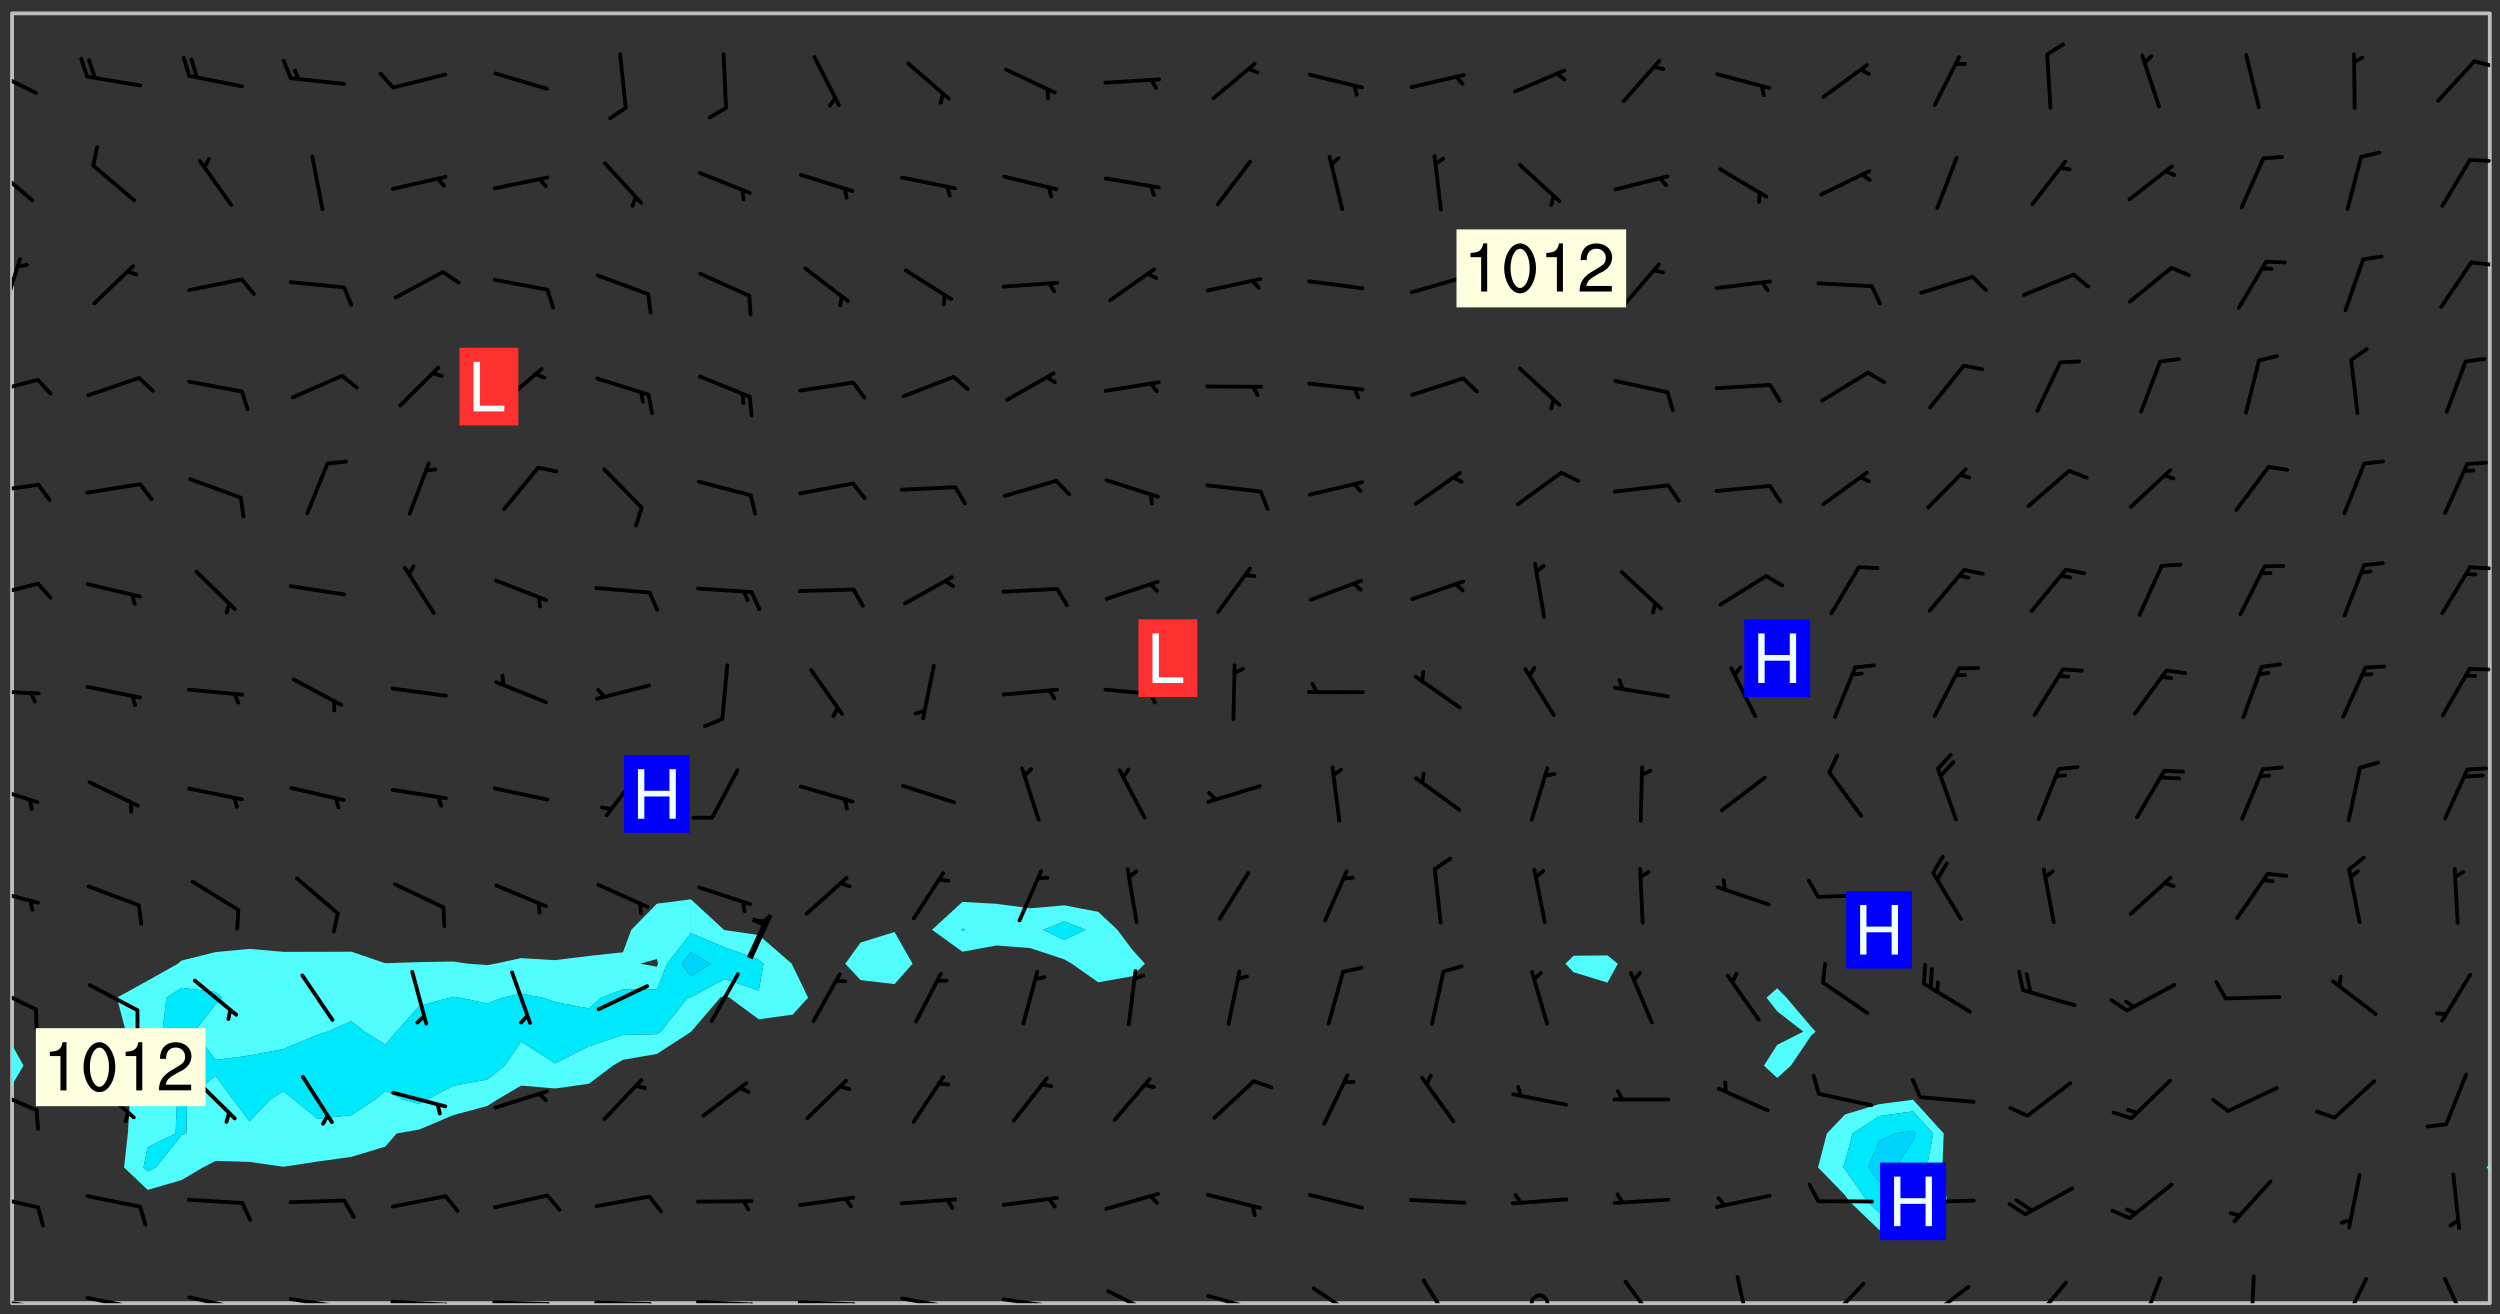 <svg xmlns="http://www.w3.org/2000/svg" role="img" xmlns:xlink="http://www.w3.org/1999/xlink" viewBox="142.45 309.95 326.84 171.84"><rect x="142.45" y="309.95" width="326.84" height="171.84" fill="#333333" stroke="none"/><defs><clipPath id="a"><path d="M144 451h1v29.328h-1zm0 0"/></clipPath><clipPath id="b"><path d="M144 311.672h1V447h-1zm0 0"/></clipPath><clipPath id="c"><path d="M144 311.672h324v168.656H144zm0 0"/></clipPath><clipPath id="d"><path d="M467 463h1v17.328h-1zm0 0"/></clipPath><clipPath id="e"><path d="M467 311.672h1V463h-1zm0 0"/></clipPath><clipPath id="f"><path d="M144 479h4v1.328h-4zm0 0"/></clipPath><clipPath id="g"><path d="M147 480h2v.328h-2zm0 0"/></clipPath><clipPath id="h"><path d="M153 479h9v1.328h-9zm0 0"/></clipPath><clipPath id="i"><path d="M160 480h2v.328h-2zm0 0"/></clipPath><clipPath id="j"><path d="M166 479h9v1.328h-9zm0 0"/></clipPath><clipPath id="k"><path d="M173 480h2v.328h-2zm0 0"/></clipPath><clipPath id="l"><path d="M180 479h8v1.328h-8zm0 0"/></clipPath><clipPath id="m"><path d="M187 480h2v.328h-2zm0 0"/></clipPath><clipPath id="n"><path d="M193 479h9v1.328h-9zm0 0"/></clipPath><clipPath id="o"><path d="M200 480h3v.328h-3zm0 0"/></clipPath><clipPath id="p"><path d="M206 479h9v1.328h-9zm0 0"/></clipPath><clipPath id="q"><path d="M213 480h3v.328h-3zm0 0"/></clipPath><clipPath id="r"><path d="M220 479h8v1.328h-8zm0 0"/></clipPath><clipPath id="s"><path d="M227 480h2v.328h-2zm0 0"/></clipPath><clipPath id="t"><path d="M233 479h8v1.328h-8zm0 0"/></clipPath><clipPath id="u"><path d="M240 480h3v.328h-3zm0 0"/></clipPath><clipPath id="v"><path d="M246 479h9v1.328h-9zm0 0"/></clipPath><clipPath id="w"><path d="M253 480h3v.328h-3zm0 0"/></clipPath><clipPath id="x"><path d="M260 479h8v1.328h-8zm0 0"/></clipPath><clipPath id="y"><path d="M266 480h1v.328h-1zm0 0"/></clipPath><clipPath id="z"><path d="M273 479h8v1.328h-8zm0 0"/></clipPath><clipPath id="A"><path d="M279 480h2v.328h-2zm0 0"/></clipPath><clipPath id="B"><path d="M287 478h7v2.328h-7zm0 0"/></clipPath><clipPath id="C"><path d="M300 479h8v1.328h-8zm0 0"/></clipPath><clipPath id="D"><path d="M305 480h2v.328h-2zm0 0"/></clipPath><clipPath id="E"><path d="M313 478h8v2.328h-8zm0 0"/></clipPath><clipPath id="F"><path d="M328 477h5v3.328h-5zm0 0"/></clipPath><clipPath id="G"><path d="M342 479h3v1.328h-3zm0 0"/></clipPath><clipPath id="H"><path d="M354 477h6v3.328h-6zm0 0"/></clipPath><clipPath id="I"><path d="M369 476h3v4.328h-3zm0 0"/></clipPath><clipPath id="J"><path d="M381 477h6v3.328h-6zm0 0"/></clipPath><clipPath id="K"><path d="M393 477h8v3.328h-8zm0 0"/></clipPath><clipPath id="L"><path d="M407 477h6v3.328h-6zm0 0"/></clipPath><clipPath id="M"><path d="M422 476h4v4.328h-4zm0 0"/></clipPath><clipPath id="N"><path d="M436 476h2v4.328h-2zm0 0"/></clipPath><clipPath id="O"><path d="M448 476h5v4.328h-5zm0 0"/></clipPath><clipPath id="P"><path d="M461 476h5v4.328h-5zm0 0"/></clipPath><clipPath id="Q"><path d="M144 465h4v4h-4zm0 0"/></clipPath><clipPath id="R"><path d="M144 452h4v4h-4zm0 0"/></clipPath><clipPath id="S"><path d="M144 438h4v5h-4zm0 0"/></clipPath><clipPath id="T"><path d="M144 425h4v4h-4zm0 0"/></clipPath><clipPath id="U"><path d="M144 412h4v4h-4zm0 0"/></clipPath><clipPath id="V"><path d="M144 400h4v1h-4zm0 0"/></clipPath><clipPath id="W"><path d="M465 397h3v1h-3zm0 0"/></clipPath><clipPath id="X"><path d="M144 386h4v3h-4zm0 0"/></clipPath><clipPath id="Y"><path d="M465 383h3v2h-3zm0 0"/></clipPath><clipPath id="Z"><path d="M144 373h4v2h-4zm0 0"/></clipPath><clipPath id="aa"><path d="M144 359h4v3h-4zm0 0"/></clipPath><clipPath id="ab"><path d="M144 343h2v8h-2zm0 0"/></clipPath><clipPath id="ac"><path d="M465 344h3v1h-3zm0 0"/></clipPath><clipPath id="ad"><path d="M144 331h3v6h-3zm0 0"/></clipPath><clipPath id="ae"><path d="M465 330h3v2h-3zm0 0"/></clipPath><clipPath id="af"><path d="M144 318h4v5h-4zm0 0"/></clipPath><clipPath id="ag"><path d="M465 317h3v2h-3zm0 0"/></clipPath><g id="ah" clip-path="url(#clip1)"><path fill="#fff" fill-opacity="0" fill-rule="evenodd" d="M0 0h1000v1000H0zm0 0"/><path fill="#d3d3d3" fill-opacity="0" fill-rule="evenodd" d="M162.152 355.867l-.234.293.059.234.117.172.176.234.293.348.113.059.117-.172.059-.234.176-.176.465-.176h.699l.234.293.289.816.059.176.176.23.352.234.699.699.172.176.234.348.234.41.289.582.41.465.23.234.234.176.117.23.176.293.172 1.164v.234l.059.289.059.117.117.117.348.41.117.172.176.176.176.234.117.172.172.352.059.234.234.406.234-.059-.176.176-.059.93h-.582l-.234-.113-.348.113-.117.117-.059.293-.059.176-.117.172-.465.293-.059.234-.059.113v.645l.059.172v.41l.059.059v.406l.059.406.117.176.059.059.23.641-.059.293v.699l-.059.582v.234l-.059.23-.055.352v1.922l.055.117h.426l-.367.117-.023.352.891 1.168 1.742.539 1.34.359v.539l.09.809.535.715 1.52.27.891-.086.09 1.164.535.18 1.16-.18 2.055-.984 1.16-.363 1.879-.176 1.695-.18-.18.719-1.516.086-1.25.09-.805.27-1.074.809.27.719.535.898-.18.625-.266.809.266 1.078.625.898.805.18 1.25-.18-.266.723.098.504.055.293v.172l.059.293v.406l.176.117.352.117h.406l.293-.176.113-.117.059-.117.117-.23.059-.176.352-.465.23-.176.176-.059.176.059.059.176.117.988.055.469.059.172.117.234.176.059.816.059h.289l.117.234.059.406.059.352v1.105l.117.293.117.348.289.699.176.352.582.754.352.176.172.059.469.234.641.465.348.234.293.176.293.055.23.062.816.348.293.176.113.172.352.352.117.176.523.641v.289l.059.352v.348l.059.352.059.289.117.059.172.059h.176l.582.234.176.117.176.289.176.234.113.234.293.23.117.117v.41l.059.055.289.234.234.117.059.117.117.172.059.117.23.234.059.176.234.059.117.059-.117.113-.059.117v.117l-.117.293-.117.289v.582l.176.117.117.059.059.117.117.117.113.059.176.348.059.352.059.406v.176l-.059.176-.117.699v.172l.117.176.293.293h.406l.176.117.117.172.117.293v.234h-.527l-.23-.234h-.234l-.176.059-.059.699.059.348.117.176.176.41.117.23.289.469.176.055h.523l.234.059.758.641.059.293v.234l.059.059.23.348v.352l-.117.172v.293l.293.289.293.176.172.059.293.176.293.117.582.406.289.234.293.176.219.16.016.012.23.176.641.523.176.234.117.176.176.176.113.172v.641l.117.176.469.117.582.117.234.059.23.113.293.117.113.059.586.352.289.172.176.062.176.055.176.059.699.352.289.176.234.055.289.176.234.117.641.406.293.117.172.059.234.059.41.059.23.059.234.117.059.172-.41.176.469.059.059.293.113.234.176.055.234.059.176.059.406.117.641.234.117.172.059.234v.176l-.059.117-.059.406.234.234.117.059.348.117.641.23.176.117.289.117.176.176.234.465.582 1.105.176.176.348.176.176.117.352.117 1.047.523.234.059.465.113.293.059.465.176.758.582.234.234.348.465.176.176.289.234.816.699.293.176.289.289.293.176.293.289.695.641.176.176.293.234.289.234.469.289.641.582.348.234.234.293.348.348.352.465.934.992.348.406.117.176.234.059.113.117.645.176.23.113.234.059.293.176.23.117.934.699.406.406.234.176.406.176.234.117.816.348.348.234.234.117.293.289.23.117.758.352.352.172.23.059.293.117.234.059.871.176h.816l.469.23.172.059.875.699.465.117.293.059.176.059.23.059.469.059.348.059.352.059.406.059h.293l.172.059v.23l.176.176h.293l.348.059.352.059.699.117h.641l.465-.234.293-.176.172-.117.41-.172.289-.176.934-.465.469-.293.523-.293.465-.172.465-.176 1.051-.465.289-.117.41-.117.289-.117.527-.176 1.516-.699.582-.348.289-.059.293-.059.348-.117.875-.23.352-.117h.113l.234-.059.875-.234.234-.059h.812l.352-.059.816-.117.172-.059.352-.055.293-.059.23-.059.816-.176.176-.059h.348l.234-.059.465-.117.758-.172.234-.059h.348l.41-.117.289-.059 1.285-.059h.289l.41-.059.23-.059h.176l.875-.117h.406l.41-.117h.348l.352-.113.871-.059h1.75l1.047.289.41.117.289.117.352.117.289.117 1.051.172.289.059h.293l.293.059.172.059.41.059.172.059.117.059h.117l.117.059.352.059h.113l.41.066 1.922.395 1.926.395 1.52.449 1.695.719 2.145.805 1.605-.719 1.43-.805 1.16-1.078 1.25-.449 3.035-.719 1.875-.359 2.145-1.348 2.234-1.254 2.5-1.258 1.695-.449 1.785-.18 1.16-.27.625.539 1.34-.27.715-.988.984-1.344.445-.18.805-.359 1.875-.539 1.785-.449 1.25-.27 1.16-.09 1.699-.09 1.961-.27 1.25-.09h.539l.625-.09h.891l2.145-.18 2.41-.18 2.59-.09 1.695.18 1.609.09 1.43.359 1.16.719 1.875.988 1.16 1.527.266.715.629.09.355.898.535.539.535 1.527 1.074.359h.535l-.805.535.09 1.707.715 2.695.891.805.895.988.715 1.258 1.785.539 1.52-.18.355 1.344 1.609-.805.98-.539.27.27.316-.215.219-.145.801.449.449-.359h.355l.535-.27.539-.719.535-.27.625-.988 1.16.449.84.371 1.395.617 1.695-.18h1.605l1.785.09.18-1.707.535-1.344.805.27.492.848.402.406-.09.539v.359l.715.449.711-.27h1.43l.359.988.445 1.258.715 1.344 1.25.629 1.695.629.715-.18.18-.539.98-.09.449.359.086 1.258-.266.629-.535.18v.539l.715.984.266.539.984.988.801 1.078-.266.359-.09.898-.625 2.332-.355 2.066-.09 1.793-.18.719-.09.539v1.438l-.98 1.883-.359 1.707-.535.898-.805 1.168-.266.539 2.055 1.254.086.359-.355.539-.09-.18v.809l.09 1.438-.445.715-1.074.094-.266.715.535.898.805.719 1.16.809 1.34.27.445.359-.355.449-1.789-.09-1.25-.449-.715-.719-.625-.09-.176 3.59-.188 1.309h89.359V311.703h-55.27v49.082l.762.125 3.289.543 2.023 2.836v2.754l2.352.332 2.348.332h4.051l-1.379 4.16-2.023.707-2.023.703-.543.344-2.594 1.617-.188.117-2.023-2.078-.73-2.742-2.672-2.078-1.375-3.5-.066-.082-1.957-2.672 2.75-1.418v-49.082H294.422v91.414l.117.031.133.012.074.074.105.047.09.059.086.059.09.059.297.297.059.09.031.117.027.117.016.137-.031.117-.059.09-.059.086-.043.105-.047.102-.027.121v.145l.176.27.148.148.074.086.074.074.043.105.062.09.059.086.043.105.059.09.047.102.043.105.059.086.117.18.074.074.062.086.059.09.043.105.059.09.059.086.062.09.059.09.043.102.117.18.074.074.059.086.074.074.09.059.105.047h.148l.133-.016.133.016.102-.047.074-.074.047-.102-.016-.133v-.148l-.047-.105-.027-.117-.047-.102-.027-.121-.043-.102-.062-.09-.043-.102-.043-.105-.031-.117-.016-.133-.012-.137.086-.059.059-.086.121-.031.043.105.016.133v.117l.059.102.059.09.09.059.148.148.059.09.043.105-.012.102.086.059.105.047.086.059.09.059.074.074-.117.027-.105.047-.086.059-.074.074-.059.09-.062.086-.027.121-.047.102-.043.105-.031.117-.012.133-.016.133v.148l.027.117.047.105.043.102.059.09.074.074.09.059.074.074.09.059.059.09.043.105.047.102.117.031.133.016h.148l.117-.031.105.043.043.105.047.102.027.121L299.5 410l.027.117.031.121.027.117.105.043.102.047.133-.016.148.148.062.086.074.074.07.074.09.062.105.043.102.043.117.031.137.016.117-.031.074-.074.027-.117-.012-.133-.031-.121-.027-.117.043-.105h.117l.09.062.117.027h.148l.133.016h.148l.133.016.133-.016h.148l.133-.016.133-.012.137.012.117-.027.133-.016.191-.059-.059.176-.016.133-.027.121-.016.133-.059.086-.133.016-.105.047-.105.043-.117.031-.117.027-.266.031h-.148l-.133.016-.074.074.059.086.148.148.117.18.074.07.09.062.09.059.086.059.09.059.102.043.105.062.105.043.086.059.105.047.102.043.18.117.059.09-.043.102-.047.105.016.133.223.223.059.09.043.102.031.121.043.102.016.133.031.117.012.137.031.117.148.148.102.043.105.043.117.031.133.016.137.016h.117l.117-.031.09-.059.043-.105.047-.102.043-.105.031-.117.012-.133v-.148l-.012-.133-.016-.133-.031-.117-.043-.105-.047-.105-.043-.102-.043-.105-.016-.133.016-.133.027-.117.031-.117.027-.121.047-.102.09-.059.086-.062.074-.074.09-.059.223-.223.059-.086.074-.074.117-.18.059-.086v-.148l-.074-.074-.102-.047-.105-.043-.102-.043-.059-.09-.047-.105-.027-.117.09-.059.117-.031.102-.043.18-.117.148-.148.012-.133-.012-.105-.09-.059-.133.016h-.148l-.133.016-.133-.016-.121-.031-.086-.059-.074-.074-.059-.09-.062-.086-.117-.18-.059-.086.031-.121.086-.059.121-.031.059-.086v-.121l-.031-.117-.059-.09-.059-.086-.047-.105-.027-.117-.016-.133.059-.09.074-.074.09-.059.117-.18.074-.074.059-.086.148-.148.121-.031.133-.016.133.016.074.074.043.105.016.133-.031.117-.117.031-.133.012-.148.148-.043.105-.047.102-.027.121-.031.117v.148l.031.117.043.105.059.09.074.07.074.074.117.031.121.027.117-.027.133-.016h.117l.09.059.074.074.047.105.059.086.102.047.133.016.105.043.086.059-.012.105-.074.074-.18.117-.059.09-.09.059-.07.074-.074.074-.062.09-.027.117-.016.133.016.133-.016.133v.148l.016.133.027.117.031.121.074.074.09.059.086.059.09.059.117.031v.086l-.102.047-.09.059-.266.031-.117.027h-.148l-.105.043-.102.047-.059.09-.062.234-.012.133-.031.121-.016.133v.293l-.012.133.012.137.016.133.133.016.133.012.121.031.086.059.074.074.047.105.043.102.016.133v.445l-.016.133v.445l.031.266.027.117.016.133.031.117.086.211.031.266v.148l-.031.117-.027.117-.031.121-.027.117-.031.117-.031.121-.012.133-.016.133.09.059.117-.031.102.016.047.105-.031.266v.441l-.043.105-.047.105-.043.102-.043.105-.059.086-.031.121-.043.117-.031.117-.016.133.016.133.059.09.105.047.086.059.059.086-.012.137-.031.117-.043.102v.445l-.016.133v.148l-.031.117-.043.105-.027.117-.047.105-.043.102-.031.121-.027.117-.031.133-.031.117-.027.117-.043.105-.031.117-.031.121-.012.133-.016.133v.297l.027.117v.148l.047.398.027.117.059.09.121.031h.148l.133-.016.059.09v.117l-.059.09-.09.059-.102.043-.105.047-.09.059-.086.059-.137.016-.117-.031-.133-.016-.102.047-.062.086-.012.137-.016.133-.031.117-.027.117-.016.133-.031.121v.297l.016.133.031.117v.148l.012.133v.148l-.027.117-.047.102-.027.121-.031.117-.059.09-.074.074-.102.043-.105.047-.117.027-.121.031-.102-.047.059-.086.105-.047.027-.117.031-.117.027-.121.031-.117v-.148l.016-.133-.031-.117-.043-.105-.105.016-.074.074-.102.043-.09.062-.074.074-.043.102-.016.133-.031.117L304.25 426l-.031.117-.027.117-.031.121-.027.117-.031.117-.043.105-.09.059h-.09l-.117-.031-.031-.086.016-.137-.031-.117v-.148l-.012-.133v-.148l-.062-.234-.027-.121-.043-.102-.047-.105-.059-.086-.059-.09-.043-.105-.062-.086-.148-.148-.07-.074-.105-.047-.105-.043-.102-.043-.297-.297-.09-.074-.086-.059-.105-.043-.09-.062-.086-.059-.105-.043-.09-.059-.086-.062-.074-.07-.105-.047-.086-.059-.105-.043-.09-.062-.102-.043-.105-.043-.086-.059-.105-.047-.105-.043-.102-.047-.09-.059-.102-.043-.105-.043-.09-.062-.117-.027-.133-.016-.133.016H299.75l-.133.016-.117-.031-.09-.059-.074-.074-.09-.059-.102-.047h-.148l-.121-.027-.102-.043-.074-.074-.117-.18-.09-.059-.102-.043-.09-.062-.105-.043-.09-.059-.086-.059-.105-.047-.059-.086-.059-.09-.043-.105-.047-.102-.074-.074-.086-.059-.074-.074-.09-.059-.223-.223-.043-.105-.031-.266.105-.043h.145l.105.043.074.074.09.059.086.059.105.047.09.059.148.148.07.074.148.148.062.086.074.074.086.059.074.074.09.062.09.059.086.059.27.176.102.047.105.043.102.043.047-.074.059-.086.074-.074.07-.074.105.043.074.074.059.09.043.102.047.105.043.105.121.027.117-.027.074-.09.043-.105.059-.09.074-.074.105-.043.117-.027.133.012.09.059.148.148.059.09.043.105.047.102.043.105.043.102.105.047.105.043.133.016.086-.059.059-.09.074-.074.105-.043.117.027.105.047.102.043.105.043.102.047.18.117v.117l-.016.133.016.133.016.137.059.086.102.047.121.027.117.031h.148l.117-.031.059-.09.18-.117.059-.09.074-.074.059-.086.117-.18.18-.117.117.031.09.059.043.074-.016.133v.117l.09.059h.148l.133-.016.133-.012.266-.031.105-.043.117-.031.121-.027.074-.074.07-.074.062-.09-.016-.105-.047-.102-.102-.043-.105-.016-.117.027-.266.031h-.148l-.074-.074-.09-.059-.117-.031-.117-.027-.133-.016h-.148l-.133.016h-.297l-.105-.047-.148-.148-.043-.102-.059-.09.223-.223.086-.059.105-.043.117-.031.133-.016.133.016.137.016.102.043.133-.012.09-.062.102-.043.062-.09-.047-.102-.09-.059-.117-.031-.102-.043-.059-.09-.062-.09v-.117l.016-.133.105-.047.074-.07v-.121l-.09-.059-.031-.117.09-.059.074-.074.043-.105.059-.09.047-.102.016-.133v-.148l-.047-.105-.043-.102-.09-.059-.133-.016-.102-.043-.137-.016-.117-.031h-.445l-.133-.016-.133-.012-.133-.016-.117-.031h-.148l-.133-.016-.133-.012-.266-.031-.121-.043-.086-.059-.074-.074v-.148l.012-.133.105-.047.102-.043.133-.016h.152l.133-.016h.293l.121.031.102.043.09.059.234.062.121-.047.09-.059.102-.043.133-.016.105.043.102.047.133.012.121-.027h.145l.121-.031.117-.027.105-.047.074-.074.086-.059.148-.148.059-.086.047-.105.027-.117.016-.105-.102-.043-.09-.059-.117-.031-.105-.043-.09-.062-.074-.086-.074-.074-.102-.043-.105-.047-.102-.043-.059-.09-.047-.102-.086-.211-.062-.086-.059-.09-.074-.074-.086-.059h-.27l-.117.031-.09.059-.102.043-.133.016-.105-.016-.027-.117-.062-.09-.117-.031-.102-.043-.148-.148-.031-.117-.016-.105.074-.074.18-.117.117-.027.117-.031.137.016.102.043.105.043.102.047.105.043.117.031.133.016.117.027.133.016.105-.016.09-.059-.074-.074-.105-.043-.074-.074-.074-.09-.148-.148-.086-.059-.09-.059-.074-.074-.09-.059-.102-.047-.121-.027-.102-.047-.105-.043-.117-.031-.102-.043-.121-.031h-.148l-.117.031-.105.043-.086.062-.18.117-.086.059-.09.059-.105.047-.086.059-.105.043-.102.043-.105.047-.074.074-.059.09-.059.086-.047.105-.059.086-.074.074-.133-.012-.117-.031h-.117l-.074.074-.09.059-.074.074-.09.059-.086.059-.105.047-.102.043-.137.016-.102-.043-.148-.148-.105-.047h-.086l-.105.047-.102.043-.121.031-.117-.031-.074-.074v-.117l.031-.121.074-.07.059-.09.074-.074.117-.031.105-.043h.293l.133-.016.137-.016.102-.043.09-.059.102-.047.09-.059.133-.012.09.059.133.012.09-.059.086-.059.105-.043.09-.059.086-.062.09-.059.148-.148.059-.086.059-.09.105-.043.133-.016.117.027.121.031.059-.059.059-.09.031-.266.027-.117.105.012.133.016.102-.043.09-.059.059-.09.074-.074.059-.09.047-.102.012-.133-.012-.133-.047-.105-.148-.148-.059-.09-.059-.086-.043-.105v-.445l.016-.133v-.148l.012-.133-.059-.059-.09.059-.102-.043-.18-.117-.086-.059-.062-.09-.059-.09-.074-.074-.086-.059-.121.031-.102.012-.105.047-.086.059-.105.043-.148.148-.09.059-.086.059-.09.062-.105.043-.133.016v-.121l.105-.043.117-.031.074-.07.043-.105v-.148l-.027-.117-.148-.148-.133-.016h-.148l-.117.031-.105.043-.102.043-.09.062-.117.027-.074-.074.012-.133-.043-.102-.043-.105-.09-.059-.117.027-.121.031-.117.031-.102.043-.121.031-.102.043-.105.043-.09.059-.102.016v-.117l.016-.133-.059-.09-.074.043-.148.148-.059.09-.074.074-.047.105-.043.102-.074.074-.059.09-.074.074-.059.086-.074.074-.09.062-.074.07-.074.074-.102.016-.133.016-.105-.043v-.121l.148-.148.043-.102.059-.09.047-.102.043-.105.059-.09.031-.117.043-.102.031-.121.027-.117.047-.105.043-.102.043-.105.074-.07.09-.062.09-.059.102-.043h.297l.266-.031.105-.043-.074-.074-.117-.031-.105-.043-.09-.059-.102-.047-.09-.059-.102-.043-.105-.043-.09-.062-.086-.059-.105-.043-.102-.043-.121-.031-.117-.031-.102-.043L297.5 410.25l-.102-.043-.09-.059-.043-.105-.016-.133.102-.043.133-.016.137.016.133-.016.102-.043.059-.09.016-.105-.09-.059-.074-.074-.102-.043-.09-.059-.148-.148-.043-.105-.016-.133v-.293l-.059-.09-.09-.059-.074-.074-.043-.105-.031-.117-.059-.09-.074-.074-.117-.027-.074-.074-.09-.059-.09-.062-.086-.059-.074-.074-.059-.086-.047-.105-.086-.059-.148-.148-.195-.059-.133.016-.102.043-.074.074-.047.102-.043.105-.059.09-.059.086-.297.297-.09.059h-.086l-.062-.086-.043-.105.031-.117.059-.09.027-.117-.012-.133-.09-.062-.105.047-.117.027-.117.031-.27.176-.102.047-.117.027-.105.047-.09.059-.102.043-.059-.086-.047-.105.016-.133.047-.105.07-.074.074-.07.059-.09v-.148l-.043-.105h-.238l-.102.047-.031.117-.027.117-.031.121-.074.043-.133.016-.074-.047-.043-.102-.043-.105-.047-.102-.043-.105-.121.031-.102.043-.133.016-.117.031-.105.043-.09.059-.102.047-.121.027-.133.016-.102-.043-.059-.09-.047-.105-.043-.102-.043-.105v-.117l.059-.09.086-.059.18-.117.102-.047.105-.043.105-.059.102-.043.09-.062.102-.043.105-.059.102-.047.09-.059.105-.043.102-.043.09-.062.102-.043.137-.016.117.031.102.043.121.031.102.043.105.047.102.043.105.043.102.047.105.043.102.043.105.047.086.059.105.043.117.031.105.043.102.047.09.059.105.043.102.043.105.047.117.027.102.047.121.027h.148l.086-.059.016-.102.059-.09-.027-.117-.074-.074-.117-.18-.074-.074-.09-.074-.18-.117-.086-.059-.105-.043-.102-.047-.27-.176-.059-.09-.074-.074-.059-.09-.043-.102-.031-.117-.016-.137v-.562l-.012-.133-.016-.133-.031-.117-.016-.133-.012-.133-.031-.121-.223-.223-.059-.086-.016-.105.031-.117.133-.016v-91.414H172.992v1.453l-.059.234-.352 1.051-.172.523-.117.348-.176.41-.117.172-.234.293-.23.059h-.352l-.117.059-.23.406v.293l.117.176.23.23.117.234.641.758.293.465.176.234.23.352.234.348.641.816.176.465.172.41.117.695.176.469.117 1.398.059.465v.875l.117 1.047v4.781l-.059.465-.352 1.281-.176.523-.113.41-.352.93L172.934 336l-.234.582-.117.176-.172.348-.176.406-.352.816-.059.293-.113.293-.117.289-.059.176-.117.875-.059.406-.059.117-.059.176-.059.172-.23.527-.117.172v.234l-.117.234-.059.172-.176.586v.289l-.059.176v.293l-.059.113-.059.527v.172l-.055.234v2.621l-.176.816-.117.176-.176.234-.117.172-.113.234-.586.934-.23.289-.293.465-.176.234-.289.352-.352.699-.113.23-.176.41-.176.23-.406.527-.816.699-.293.172-.289.234-.176.117-.176.176-.523.406-.527.176-.172.176-.234.055-.641.176h-.758m12.211 31.023l-1.074.449.359.895 1.25-.715.445-.539-.98-.09"/><path fill="#d3d3d3" fill-opacity="0" fill-rule="evenodd" d="M201.508 416.598h-.895l.449.629.98.359.805-.09.445-.988-.176.09-.715-.355-.895.355m154.621 59.07l-.059-.523v-.293l.113-.293.059-.23.469-.469h.113l.117-.113.117-.059h.176l.234-.059h.348l.234.059.117.059.23.172.059.176.117.582v.293l-.117.176-.172.289-.176.176-.527.523-.23.234-.117.059h-.176l-.117-.059-.406-.293-.176-.117-.117-.059-.059-.113-.055-.117m6.641-10.957l-.059-.172v-1.109l.059-.172.176-.059.172-.059h.176l.234-.059.117.059.059.699-.059.172-.117.176-.117.059-.234.523-.113.059h-.234l-.059-.117m9.613-14.391l-.117-.176v-.699l.293-.875.117-.172.176-.352.113-.23.117-.293.352-.758.117-.23.172-.234h.176l.117-.059h.641l.117.059.234.234.172.113.352.293.117.117.113.176v.113l.117.059.117.117v.699l-.059.176v.23l-.059.176-.348 1.051-.117.23-.117.234-.117.059-.23.234-.641.289h-.875l-.41-.117-.641-.465"/><path fill="none" stroke="#bebebe" stroke-linecap="round" stroke-linejoin="round" stroke-miterlimit="10" stroke-width=".5" d="M467.957 311.695H144.027v168.625h323.93v-168.625"/><g clip-path="url(#a)"><path fill="#fff" fill-opacity="0" fill-rule="evenodd" d="M144 475.891v4.438h.004H144v-28.504 24.066"/></g><g clip-path="url(#b)"><path fill="#fff" fill-opacity="0" fill-rule="evenodd" d="M144 444.82v1.703-134.852h.004H144V444.82"/></g><path fill="#50fcfc" fill-rule="evenodd" d="M144 446.523v5.301l.004-.004v-5.293l-.004-.004"/><g clip-path="url(#c)"><path fill="#fff" fill-opacity="0" fill-rule="evenodd" d="M144.004 480.328V451.82l1.523-2.559-1.523-2.734V311.672h88.762v115.852l-4.438.57-3.344 3.414-1.094 2.941-4.438.473-4.438.555-4.441-.266-3.398.734-1.039.176-2.453-.176-1.984-.289-4.438.078-4.441.141-4.438-1.508-4.438.02-4.438.004L175.066 434l-4.438.422-4.438 1.109-.496.414-3.941 2.215-4.016 2.223 1.156 4.438.289 4.441.254 4.438-.273 4.438-.496 4.438 3.086 2.941 4.438-1.289 2.797-1.652 1.641-.848 4.438.125 4.441.637 4.438-.68 4.438-.613 4.438-1.34 1.484-1.719 2.957-.516 4.438-1.879 4.438-1.195 1.34-.848 3.098-1.824 4.441.379 4.438-.621 3.137-2.371 1.301-.75 4.438-.773 4.438-2.879.043-.039 3.797-4.438.602-.316.602.316 3.836 2.828 4.438-.617 2.012-2.211-2.012-4.168-.125-.27-4.312-3.75-4.438-.645-.121-.043-4.32-3.984V311.672h26.633v120.117l-4.441 1.391-2.004 2.766 2.004 2.133 4.441.535 2.355-2.668-2.355-4.156V311.672h8.875v116.188l-3.977 3.648 3.977 2.863 4.438-.812 4.441.344 4.438 1.473.988.57 3.449 2.426 4.438-.789 1.668-1.637-1.668-1.852-1.934-2.586-2.504-2.348-4.438-.848-4.438.383-4.441-.586-4.438-.25v-116.188h84.328v123.184l-4.438.047-1.062 1.043 1.062 1.105 4.438 1.367 1.359-2.473-1.359-1.09v-123.184h22.191v127.469l-1.398 1.242 1.398 1.781 3.418 2.656-3.418 1.73-1.734 2.711 1.734 1.613 1.793-1.613 2.648-3.93.574-.512-.574-.637-3.227-3.801-1.215-1.242V311.672h17.754v142.047l-4.438.582-4.438 1.34-2.391 2.496-1.145 4.438 3.535 3.641.555.801 3.883 3.715 4.438-.824 4.438-2.891-.594-4.441.172-4.438-4.016-4.418V311.672h75.449v150.434l-.465.469.465.461v17.293H144.004"/></g><path fill="#50fcfc" fill-rule="evenodd" d="M145.527 449.262l-1.523 2.559v-5.293l1.523 2.734m13.367-4.441l-1.156-4.438 4.016-2.223 3.941-2.215.496-.414 4.438-1.109L175.066 434l4.441.391 4.438-.004 4.438-.02 4.438 1.508 4.441-.141 4.438-.078 1.984.289 2.453.176 1.039-.176 3.398-.734 4.441.266 4.438-.555 4.438-.473 1.094-2.941 3.344-3.414v7.238l-2.176.613 2.176.387.152-.387-.152-.613v-7.238l4.438-.57v4.43l-3.121 3.992-1.316 3.367-4.438-.023-2.875 1.094-1.562 1.402-4.438-.836-1.582-.566-2.859-.527-2.496.527-1.941.77-3.48-.77-.957-.113-.449.113-3.988 1.078-3 3.359-1.441 1.676-2.719-1.676-1.719-1.383-3.109 1.383-1.328.422-4.438 1.84-4.441.863-4.438.566-2.777-3.691 2.777-3.578.883-.859-.883-.738-4.438-.555-1.992 1.293-.516 4.438 2.508 2.785 2.824 1.656-2.824 3.535-.605.902-.184 4.438-3.648 1.785-.547 2.652.547.52 1.07-.52 3.367-4.242.621-.195.094-4.438 3.723-3.102 2.281 3.102 2.156 2.863 2.715-2.863 1.727-1.078 1.352 1.078 3.086 2.527 4.438-.488 3.105-2.039 1.332-1.121 2.324 1.121 2.117.578 1.02-.578 3.418-1.793 4.438-.828 2.32-1.816 2.117-3.133 4.441 2.848 4.438-2.254 4.438-1.465 4.438-.102.512-.336 3.52-4.438.406-.059 4.441-2.379 4.438 1.52.625-3.52-.625-.543-4.438-1.59-4.441-1.859v-4.43l4.32 3.984.121.043 4.438.645 4.312 3.75.125.27 2.012 4.168-2.012 2.211-4.438.617-3.836-2.828-.602-.316-.602.316-3.797 4.438-.043.039-4.438 2.879-4.438.773-1.301.75-3.137 2.371-4.438.621-4.441-.379-3.098 1.824-1.34.848-4.438 1.195-4.438 1.879-2.957.516-1.484 1.719-4.438 1.34-4.438.613-4.438.68-4.441-.637-4.438-.125-1.641.848-2.797 1.652-4.438 1.289-3.086-2.941.496-4.438.273-4.438-.254-4.438-.289-4.441"/><path fill="#00e8fc" fill-rule="evenodd" d="M161.754 463.094l-.547-.52.547-2.652 3.648-1.785.184-4.438.605-.902 2.824-3.535-2.824-1.656-2.508-2.785.516-4.438 1.992-1.293 4.438.555.883.738-.883.859-2.777 3.578 2.777 3.691 4.438-.566 4.441-.863 4.438-1.84 1.328-.422 3.109-1.383 1.719 1.383 2.719 1.676 1.441-1.676 3-3.359 3.988-1.078.449-.113.957.113 3.48.77 1.941-.77 2.496-.527 2.859.527 1.582.566 4.438.836 1.562-1.402 2.875-1.094 4.438.023 1.316-3.367 3.121-3.992v2.48l-1.18 1.512 1.18 1.656 2.59-1.656-2.59-1.512v-2.48l4.441 1.859 4.438 1.59.625.543-.625 3.52-4.438-1.52-4.441 2.379-.406.059-3.52 4.438-.512.336-4.438.102-4.438 1.465-4.438 2.254-4.441-2.848-2.117 3.133-2.32 1.816-4.438.828-3.418 1.793-1.02.578-2.117-.578-2.324-1.121-1.332 1.121-3.105 2.039-4.438.488-3.086-2.527-1.352-1.078-1.727 1.078-2.715 2.863-2.156-2.863-2.281-3.102-3.723 3.102-.094 4.438-.621.195-3.367 4.242-1.07.52"/><path fill="#fff" fill-opacity="0" fill-rule="evenodd" d="M228.328 435.332l-2.176.613 2.176.387.152-.387-.152-.613"/><path fill="#00d4fc" fill-rule="evenodd" d="M232.766 437.602l-1.18-1.656 1.18-1.512 2.59 1.512-2.59 1.656"/><path fill="#50fcfc" fill-rule="evenodd" d="M254.957 438.078l-2.004-2.133 2.004-2.766 4.441-1.391 2.355 4.156-2.355 2.668-4.441-.535m13.316-3.707l-3.977-2.863 3.977-3.648v3.484l-.18.164.18.129.422-.129-.422-.164v-3.484l4.438.25 4.441.586 4.438-.383v2.102l-2.762 1.094 2.762 1.32 2.812-1.32-2.812-1.094v-2.102l4.438.848 2.504 2.348 1.934 2.586 1.668 1.852-1.668 1.637-4.438.789-3.449-2.426-.988-.57-4.438-1.473-4.441-.344-4.438.812"/><path fill="#00e8fc" fill-rule="evenodd" d="M268.273 431.637l-.18-.129.18-.164.422.164-.422.129m13.316 1.191l-2.762-1.32 2.762-1.094 2.812 1.094-2.812 1.32"/><path fill="#50fcfc" fill-rule="evenodd" d="M348.164 437.051l-1.062-1.105 1.062-1.043 4.438-.047 1.359 1.09-1.359 2.473-4.438-1.367m26.629 13.824l-1.734-1.613 1.734-2.711 3.418-1.73-3.418-2.656-1.398-1.781 1.398-1.242 1.215 1.242 3.227 3.801.574.637-.574.512-2.648 3.93-1.793 1.613m8.879 15.34l-3.535-3.641 1.145-4.438 2.391-2.496 4.438-1.34 4.438-.582v1.523l-4.438.617-3.477 2.277-.961 3.695-.266.742.266.273 2.906 4.168 1.531 1.461 4.438-1.27.297-.191 1.5-4.441.836-4.438-2.633-2.895v-1.523l4.016 4.418-.172 4.438.594 4.441-4.438 2.891-4.438.824-3.883-3.715-.555-.801"/><path fill="#00e8fc" fill-rule="evenodd" d="M383.672 462.848l-.266-.273.266-.742.961-3.695 3.477-2.277 4.438-.617v2.539l-2.363.355-2.074.969-1.406 3.469 1.406 1.863 2.141-1.863 2.297-3.426.324-1.012-.324-.355v-2.539l2.633 2.895-.836 4.438-1.5 4.441-.297.191-4.438 1.27-1.531-1.461-2.906-4.168"/><path fill="#00d4fc" fill-rule="evenodd" d="M388.109 464.438l-1.406-1.863 1.406-3.469 2.074-.969 2.363-.355.324.355-.324 1.012-2.297 3.426-2.141 1.863"/><path fill="#50fcfc" fill-rule="evenodd" d="M467.996 463.035l-.465-.461.465-.469v.93"/><g clip-path="url(#d)"><path fill="#fff" fill-opacity="0" fill-rule="evenodd" d="M467.996 480.328H468v-17.293 17.293h-.004"/></g><path fill="#50fcfc" fill-rule="evenodd" d="M467.996 462.105v.93H468v-.93h-.004"/><g clip-path="url(#e)"><path fill="#fff" fill-opacity="0" fill-rule="evenodd" d="M467.996 311.672H468v150.434-150.434h-.004"/></g><path fill="#fff" fill-opacity="0" fill-rule="evenodd" d="M236.41 435.375l5.312 2.438 4.148-9.055-5.309-2.438-4.152 9.055"/><path fill-rule="evenodd" d="M242.98 429.445l.461.215-2.621 5.719-.715-.328 1.871-4.078-1.262-.578.23-.508.535.176.25.055.246.016.246-.043.246-.121.25-.207.262-.316"/><g clip-path="url(#f)"><path fill="none" stroke="#000" stroke-linecap="round" stroke-linejoin="round" stroke-miterlimit="10" stroke-width=".5" d="M147.473 480.863l-6.945-1.07"/></g><g clip-path="url(#g)"><path fill="none" stroke="#000" stroke-linecap="round" stroke-linejoin="round" stroke-miterlimit="10" stroke-width=".5" d="M147.473 480.863l.809 2.316"/></g><g clip-path="url(#h)"><path fill="none" stroke="#000" stroke-linecap="round" stroke-linejoin="round" stroke-miterlimit="10" stroke-width=".5" d="M160.758 481.023l-6.887-1.391"/></g><g clip-path="url(#i)"><path fill="none" stroke="#000" stroke-linecap="round" stroke-linejoin="round" stroke-miterlimit="10" stroke-width=".5" d="M160.758 481.023l.703 2.352"/></g><g clip-path="url(#j)"><path fill="none" stroke="#000" stroke-linecap="round" stroke-linejoin="round" stroke-miterlimit="10" stroke-width=".5" d="M174.059 481.094l-6.855-1.531"/></g><g clip-path="url(#k)"><path fill="none" stroke="#000" stroke-linecap="round" stroke-linejoin="round" stroke-miterlimit="10" stroke-width=".5" d="M174.059 481.094l.652 2.367"/></g><g clip-path="url(#l)"><path fill="none" stroke="#000" stroke-linecap="round" stroke-linejoin="round" stroke-miterlimit="10" stroke-width=".5" d="M187.414 480.875l-6.941-1.094"/></g><g clip-path="url(#m)"><path fill="none" stroke="#000" stroke-linecap="round" stroke-linejoin="round" stroke-miterlimit="10" stroke-width=".5" d="M187.414 480.875l.801 2.32"/></g><g clip-path="url(#n)"><path fill="none" stroke="#000" stroke-linecap="round" stroke-linejoin="round" stroke-miterlimit="10" stroke-width=".5" d="M200.77 480.508l-7.02-.359"/></g><g clip-path="url(#o)"><path fill="none" stroke="#000" stroke-linecap="round" stroke-linejoin="round" stroke-miterlimit="10" stroke-width=".5" d="M200.77 480.508l1.039 2.223"/></g><g clip-path="url(#p)"><path fill="none" stroke="#000" stroke-linecap="round" stroke-linejoin="round" stroke-miterlimit="10" stroke-width=".5" d="M214.086 480.441l-7.023-.227"/></g><g clip-path="url(#q)"><path fill="none" stroke="#000" stroke-linecap="round" stroke-linejoin="round" stroke-miterlimit="10" stroke-width=".5" d="M214.086 480.441l1.082 2.203"/></g><g clip-path="url(#r)"><path fill="none" stroke="#000" stroke-linecap="round" stroke-linejoin="round" stroke-miterlimit="10" stroke-width=".5" d="M227.402 480.426l-7.023-.191"/></g><g clip-path="url(#s)"><path fill="none" stroke="#000" stroke-linecap="round" stroke-linejoin="round" stroke-miterlimit="10" stroke-width=".5" d="M227.402 480.426l1.094 2.195"/></g><g clip-path="url(#t)"><path fill="none" stroke="#000" stroke-linecap="round" stroke-linejoin="round" stroke-miterlimit="10" stroke-width=".5" d="M240.715 480.492l-7.02-.328"/></g><g clip-path="url(#u)"><path fill="none" stroke="#000" stroke-linecap="round" stroke-linejoin="round" stroke-miterlimit="10" stroke-width=".5" d="M240.715 480.492l1.051 2.219"/></g><g clip-path="url(#v)"><path fill="none" stroke="#000" stroke-linecap="round" stroke-linejoin="round" stroke-miterlimit="10" stroke-width=".5" d="M254.031 480.465l-7.023-.27"/></g><g clip-path="url(#w)"><path fill="none" stroke="#000" stroke-linecap="round" stroke-linejoin="round" stroke-miterlimit="10" stroke-width=".5" d="M254.031 480.465l1.066 2.207"/></g><g clip-path="url(#x)"><path fill="none" stroke="#000" stroke-linecap="round" stroke-linejoin="round" stroke-miterlimit="10" stroke-width=".5" d="M267.293 480.953l-6.914-1.246"/></g><g clip-path="url(#y)"><path fill="none" stroke="#000" stroke-linecap="round" stroke-linejoin="round" stroke-miterlimit="10" stroke-width=".5" d="M266.289 480.77l.375 1.168"/></g><g clip-path="url(#z)"><path fill="none" stroke="#000" stroke-linecap="round" stroke-linejoin="round" stroke-miterlimit="10" stroke-width=".5" d="M280.625 480.84l-6.949-1.023"/></g><g clip-path="url(#A)"><path fill="none" stroke="#000" stroke-linecap="round" stroke-linejoin="round" stroke-miterlimit="10" stroke-width=".5" d="M279.617 480.691l.41 1.156"/></g><g clip-path="url(#B)"><path fill="none" stroke="#000" stroke-linecap="round" stroke-linejoin="round" stroke-miterlimit="10" stroke-width=".5" d="M293.609 481.898l-6.285-3.141"/></g><g clip-path="url(#C)"><path fill="none" stroke="#000" stroke-linecap="round" stroke-linejoin="round" stroke-miterlimit="10" stroke-width=".5" d="M307.16 481.293l-6.758-1.93"/></g><g clip-path="url(#D)"><path fill="none" stroke="#000" stroke-linecap="round" stroke-linejoin="round" stroke-miterlimit="10" stroke-width=".5" d="M306.176 481.012l.258 1.203"/></g><g clip-path="url(#E)"><path fill="none" stroke="#000" stroke-linecap="round" stroke-linejoin="round" stroke-miterlimit="10" stroke-width=".5" d="M320.02 482.277l-5.848-3.898"/></g><g clip-path="url(#F)"><path fill="none" stroke="#000" stroke-linecap="round" stroke-linejoin="round" stroke-miterlimit="10" stroke-width=".5" d="M332.262 483.316l-3.699-5.973"/></g><g clip-path="url(#G)"><path fill="none" stroke="#000" stroke-linecap="round" stroke-linejoin="round" stroke-miterlimit="10" stroke-width=".5" d="M344.75 480.328l-.02-.199-.059-.191-.098-.176-.457-.379-.191-.059-.199-.02-.199.02-.191.059-.461.379-.094.176-.059.191-.02.199.02.199.059.191.094.18.461.375.191.059.199.02.199-.02.191-.059.457-.375.098-.18.059-.191.02-.199"/></g><g clip-path="url(#H)"><path fill="none" stroke="#000" stroke-linecap="round" stroke-linejoin="round" stroke-miterlimit="10" stroke-width=".5" d="M359.121 483.16l-4.16-5.664"/></g><g clip-path="url(#I)"><path fill="none" stroke="#000" stroke-linecap="round" stroke-linejoin="round" stroke-miterlimit="10" stroke-width=".5" d="M371.109 483.762l-1.504-6.863"/></g><g clip-path="url(#J)"><path fill="none" stroke="#000" stroke-linecap="round" stroke-linejoin="round" stroke-miterlimit="10" stroke-width=".5" d="M381.266 482.891l4.809-5.125"/></g><g clip-path="url(#K)"><path fill="none" stroke="#000" stroke-linecap="round" stroke-linejoin="round" stroke-miterlimit="10" stroke-width=".5" d="M394.191 482.457l5.59-4.254"/></g><g clip-path="url(#L)"><path fill="none" stroke="#000" stroke-linecap="round" stroke-linejoin="round" stroke-miterlimit="10" stroke-width=".5" d="M408.055 483.031l4.492-5.402"/></g><g clip-path="url(#M)"><path fill="none" stroke="#000" stroke-linecap="round" stroke-linejoin="round" stroke-miterlimit="10" stroke-width=".5" d="M422.348 483.605l2.535-6.555"/></g><g clip-path="url(#N)"><path fill="none" stroke="#000" stroke-linecap="round" stroke-linejoin="round" stroke-miterlimit="10" stroke-width=".5" d="M436.77 483.84l.324-7.02"/></g><g clip-path="url(#O)"><path fill="none" stroke="#000" stroke-linecap="round" stroke-linejoin="round" stroke-miterlimit="10" stroke-width=".5" d="M448.711 483.488l3.07-6.32"/></g><g clip-path="url(#P)"><path fill="none" stroke="#000" stroke-linecap="round" stroke-linejoin="round" stroke-miterlimit="10" stroke-width=".5" d="M465.027 483.523l-2.934-6.387"/></g><g clip-path="url(#Q)"><path fill="none" stroke="#000" stroke-linecap="round" stroke-linejoin="round" stroke-miterlimit="10" stroke-width=".5" d="M147.426 467.797l-6.852-1.566"/></g><path fill="none" stroke="#000" stroke-linecap="round" stroke-linejoin="round" stroke-miterlimit="10" stroke-width=".5" d="M147.426 467.797l.641 2.367m12.691-2.457l-6.887-1.387m6.887 1.387l.703 2.352m12.676-2.832l-7.016-.426m7.016.426l1.02 2.23m12.301-2.555l-7.023.223m7.023-.223l1.223 2.129m12.027-2.695l-6.895 1.355m6.895-1.355l1.547 1.906m11.75-2l-6.855 1.543m6.855-1.543l1.598 1.863m11.746-1.719l-6.914 1.254m6.914-1.254l1.52 1.926m11.852-1.336l-7.027.074m6.004-.062l.59 1.074M254 466.531l-6.961.965m5.949-.824l.719.992m13.633-.906l-7.008.512m5.988-.438l.652 1.039m13.664-1.309l-6.969.902m5.953-.77l.711 1m13.508-1.656l-6.75 1.949m5.77-1.664l.855.879m13.473.664l-6.816-1.707m5.828 1.457l.293 1.191m14.016-.961l-6.824-1.668m13.219.652l7.016.363m6.305.082l7.008-.527m-5.988.449l-.656-1.035m12.949 1.059l7.012-.418m-5.992.355l-.641-1.047m13.004 1.633l6.875-1.465m-5.875 1.25l-.789-.938m13.027.398l7.027.043m-7.027-.043l-1.137-2.176m14.453 2.285l7.027-.176m-7.027.176l-1.203-2.137m14.957 3.746l6.152-3.395m-6.152 3.395l-2.059-1.34m2.953.848l-2.055-1.34m14.805 2.328l5.492-4.387m-5.492 4.387l-2.254-.977m3.051.336l-1.125-.484m14.031 1.539l4.715-5.215m-4.027 4.457l-1.191-.301m15.488 1.898l1.375-6.895m-1.176 5.891l-1.172.352m15.355.699l-.758-6.988m.648 5.973l-1.016.688"/><g clip-path="url(#R)"><path fill="none" stroke="#000" stroke-linecap="round" stroke-linejoin="round" stroke-miterlimit="10" stroke-width=".5" d="M147.223 455.094l-6.445-2.793"/></g><path fill="none" stroke="#000" stroke-linecap="round" stroke-linejoin="round" stroke-miterlimit="10" stroke-width=".5" d="M147.223 455.094l.199 2.445m12.52-1.508l-5.254-4.664m4.492 3.984l-.289 1.191m14.246-.383l-5.012-4.926m4.281 4.211l-.348 1.176m13.781.035l-3.789-5.918m3.238 5.059l-.602 1.07m15.973-2.273l-6.797-1.789m5.805 1.527l.281 1.195m13.977-2.887l-6.699 2.117m5.723-1.809l.879.859m12.477-2.66l-4.828 5.102m4.125-4.359l1.184.324m13.223-.637l-5.602 4.242m4.785-3.625l1.113.516m12.742-1.453l-5.055 4.879m4.32-4.168l1.168.379m12.293-1.582l-3.875 5.863m3.309-5.008l1.223.117m12.883-.809l-4.324 5.539m3.695-4.734l1.211.215m12.852-.922l-4.562 5.344m3.898-4.566l1.199.266m13.074-.762l-5.148 4.781m5.148-4.781l2.316.801m9.945-1.578l-3.039 6.336m2.594-5.414l1.227-.051m8.965-.559l4.098 5.707m-3.504-4.875l.543-1.102m10.777 2.453l6.898 1.344m-5.895-1.148l-.359-1.172m12.605 1.648h7.027m-6.004 0l-.578-1.082m13.172-.34l6.426 2.844m-5.492-2.43l-.086-1.227m12.246 1.492l6.867 1.484m-6.867-1.484l-.672-2.359m13.918 2.797l7.004.609m-7.004-.609l-.957-2.258m14.977 4.691l5.594-4.258m-5.594 4.258l-2.227-1.027m15.82 1.348l5.039-4.898m-5.039 4.898l-2.336-.75m3.07.035l-1.168-.375m13.09.141l6.355-3m-6.355 3l-1.965-1.469m15.875 2.352l5.164-4.766m-5.164 4.766l-2.316-.812m16.906 1.691l2.613-6.523m-2.613 6.523l-2.438.262"/><g clip-path="url(#S)"><path fill="none" stroke="#000" stroke-linecap="round" stroke-linejoin="round" stroke-miterlimit="10" stroke-width=".5" d="M147.156 441.93l-6.312-3.094"/></g><path fill="none" stroke="#000" stroke-linecap="round" stroke-linejoin="round" stroke-miterlimit="10" stroke-width=".5" d="M147.156 441.93l.078 2.453m13.188-2.359l-6.215-3.281m6.215 3.281l.004 2.457m12.914-1.863l-5.422-4.469m4.633 3.82l-.242 1.203m13.605.121l-3.938-5.82m16.199 6.305l-1.832-6.785m1.566 5.797l-.895.84m14.734.066l-2.352-6.621m2.012 5.656l-.828.906m16.48-4.762l-6.344 3.02m18.199-4.578l-3.426 6.133m16.746-6.133l-3.434 6.133m2.934-5.238l1.227.027m12.488-.973l-3.234 6.238m2.762-5.332l1.23-.012m11.852-1.168l-1.824 6.785m1.559-5.801l1.195-.273m11.914-.805l-.883 6.973m.754-5.961l1.148-.434m12.574-.531l-1.438 6.879m1.227-5.879l1.18-.344M318.043 437l-1.895 6.766M318.043 437l2.398-.523m10.723.477l-1.508 6.863m1.508-6.863l2.363-.66m9.211.719l1.973 6.746m-1.684-5.766l.879-.855m11.77.008l2.73 6.477m-2.332-5.531l.773-.953m11.488.371l4.039 5.75m-3.449-4.914l.555-1.094m11.297 1.141l5.789 3.984m-5.789-3.984l.281-2.438m12.93 2.598l5.996 3.664m-5.996-3.664l.145-2.449m.727 2.984l.148-2.449m.727 2.98l.07-1.223m11.125 1.004l6.746 1.969m-6.746-1.969l-.5-2.402m1.48 2.691l-.5-2.402m13.117 4.773l6.18-3.348m-6.18 3.348l-2.047-1.355m2.945.867l-1.023-.676m13.016-.414l7.027-.191m-7.027.191l-1.211-2.137m15.25-.098l5.578 4.273m-4.766-3.648l.199-1.211m13.262 5.723l3.664-5.996m-3.133 5.121l-1.223-.07"/><g clip-path="url(#T)"><path fill="none" stroke="#000" stroke-linecap="round" stroke-linejoin="round" stroke-miterlimit="10" stroke-width=".5" d="M147.398 427.965l-6.797-1.793"/></g><path fill="none" stroke="#000" stroke-linecap="round" stroke-linejoin="round" stroke-miterlimit="10" stroke-width=".5" d="M146.41 427.703l.277 1.195m13.918-.598l-6.582-2.465m6.582 2.465l.316 2.434m12.695-1.816l-5.977-3.699m5.977 3.699l-.16 2.449m13.156-2.016l-5.336-4.566m5.336 4.566l-.531 2.398m14.352-3.172l-6.344-3.02m6.344 3.02l.109 2.453m13.273-2.609l-6.484-2.707m5.543 2.312l.113 1.223m14.105-.738l-6.406-2.887m5.473 2.465l.082 1.227m14.301-1.152l-6.676-2.191m5.707 1.871l.207 1.211m13.355-4.332l-5.23 4.691m4.469-4.008l1.152.422m12.219-1.707l-3.82 5.895m3.266-5.039l1.223.109m12.148-1.234l-2.824 6.434m2.414-5.496l1.223-.094m10.508-1.09l1.164 6.93m-.996-5.922l.973-.75m14.613.223l-3.715 5.965m16.586-6.199l-2.824 6.434m2.414-5.496l1.223-.094m10.707-1.121l.766 6.988m-.766-6.988l2.031-1.379m10.984 1.426l1.367 6.895m-1.168-5.891l.949-.777m12.688-.289l.324 7.02m-.277-6l1.055-.625m9.047 1.992l6.656 2.246m-5.688-1.918l-.199-1.211m12.363 2.148l7.023-.285m-7.023.285l-1.238-2.117m16.258-1.039l3.613 6.027m-3.613-6.027l1.27-2.102m-.742 2.977l1.266-2.102m12.68.789l1.297 6.906m-1.109-5.902l.961-.766m15.418.852l-5.207 4.723m4.449-4.035l1.156.418m12.312-1.637l-3.996 5.785m3.996-5.785l2.438.285m-3.02.559l1.219.141m9.996-1.539l1.367 6.895m-1.367-6.895l1.902-1.551m-1.703 2.555l.949-.777m12.656-.289l.391 7.02m-.336-5.996l1.051-.637"/><g clip-path="url(#U)"><path fill="none" stroke="#000" stroke-linecap="round" stroke-linejoin="round" stroke-miterlimit="10" stroke-width=".5" d="M147.348 414.828l-6.695-2.148"/></g><path fill="none" stroke="#000" stroke-linecap="round" stroke-linejoin="round" stroke-miterlimit="10" stroke-width=".5" d="M146.371 414.516l.219 1.207m13.887-.438l-6.324-3.066m5.402 2.621l.047 1.227m14.473-1.617l-6.887-1.391m5.883 1.188l.352 1.176m13.949-.883l-6.852-1.574m5.855 1.348l.316 1.184m14.039-1.195l-6.941-1.094m5.934.934l.398 1.16m13.891-.82l-6.875-1.457m14.609 3.512l4.289-5.562m-3.668 4.754l-1.207-.207m14.395 1.336l3.301-6.203m-3.301 6.203h-2.453m20.793-2.117l-6.746-1.973m5.762 1.688l.25 1.199m14.02-.82l-6.688-2.156m15.582-2.266l2.156 6.688m-1.844-5.715l.855-.883m11.59.145l3.27 6.219m-2.797-5.316l.691-1.012m10.422 4.238l6.727-2.039m-5.746 1.742l-.867-.871m16.113-3.336l.902 6.969m-.77-5.957l1-.707m9.793 1.109l5.68 4.141m-4.852-3.539l.172-1.215m16.18-.68l-2.047 6.723m1.746-5.742l1.207-.238m11.48-.891l-.191 7.023m.164-6.004l1.098-.547m9.352 5.164l5.594-4.25m8.438-.707l4.164 5.664m-4.164-5.664l1.062-2.211m13.16 1.73l2.348 6.625m-2.348-6.625l1.66-1.809m-1.316 2.773l1.656-1.809m13.797.895l-2.617 6.523m2.617-6.523l2.441-.262m-2.82 1.211l1.219-.129m12.949-.59l-3.562 6.059m3.562-6.059l2.449.105m-2.969.777l2.453.105m10.953-1.199l-2.707 6.484m2.707-6.484l2.441-.23m-2.836 1.172l1.223-.113m11.871-1.02l-1.477 6.867m1.477-6.867l2.359-.672m11.672.906l-2.906 6.398m2.906-6.398l2.449-.152m-2.871 1.082l2.449-.152"/><g clip-path="url(#V)"><path fill="none" stroke="#000" stroke-linecap="round" stroke-linejoin="round" stroke-miterlimit="10" stroke-width=".5" d="M147.508 400.609l-7.016-.344"/></g><path fill="none" stroke="#000" stroke-linecap="round" stroke-linejoin="round" stroke-miterlimit="10" stroke-width=".5" d="M146.488 400.559l.523 1.113m13.746-.531l-6.887-1.402m5.887 1.199l.348 1.176m14.023-1.348l-6.996-.656m5.977.562l.473 1.129m13.465.289l-6.203-3.301m5.301 2.82v1.227m14.598-1.922l-6.965-.949m13.543-.844l6.512 2.637m-5.566-2.254l-.129-1.219m12.348 3.023l6.812-1.738m-5.82 1.484l-.824-.906m16.23 3.789l.645-6.996m-.645 6.996l-2.262.949m17.926-1.578l-4.051-5.742m3.461 4.906l-.551 1.098m11.727.309l1.406-6.883m-1.203 5.883l-1.176.348m18.488-3.102l-6.996.625m5.98-.531l.668 1.027m13.664-.477l-6.996-.66m5.977.562l.473 1.133m10.441-4.879l-.156 7.023m.133-6l1.094-.555m8.652 3.035l7.027.016m-6.004-.012l-.574-1.086m13.5-.922l5.758 4.027m-4.918-3.441l.148-1.219m13.355-.34l3.703 5.973m-3.164-5.105l.617-1.059m10.543 2.613l6.934 1.125m-5.926-.961l-.395-1.16m14.598-1.582l3.141 6.285m-2.684-5.371l.711-1M385 397.188l-2.656 6.504M385 397.188l2.441-.25m-2.828 1.195l1.219-.125m12.77-.688l-3.23 6.238m3.23-6.238l2.453-.027m-2.922.934l1.227-.012m12.801-.758l-3.719 5.961m3.719-5.961l2.449.172m-2.988.695l1.223.086m12.844-.809l-4.145 5.676m4.145-5.676l2.43.348m-3.031.477l1.215.176m11.836-1.465l-2.41 6.602m2.41-6.602l2.434-.336m-2.785 1.297l1.219-.168m12.691-.691l-2.898 6.402m2.898-6.402l2.449-.156m-2.871 1.086l1.227-.078m12.816-.695l-3.508 6.086"/><g clip-path="url(#W)"><path fill="none" stroke="#000" stroke-linecap="round" stroke-linejoin="round" stroke-miterlimit="10" stroke-width=".5" d="M465.316 397.395l2.453.082"/></g><path fill="none" stroke="#000" stroke-linecap="round" stroke-linejoin="round" stroke-miterlimit="10" stroke-width=".5" d="M464.805 398.281l1.227.039"/><g clip-path="url(#X)"><path fill="none" stroke="#000" stroke-linecap="round" stroke-linejoin="round" stroke-miterlimit="10" stroke-width=".5" d="M147.406 386.262l-6.812 1.723"/></g><path fill="none" stroke="#000" stroke-linecap="round" stroke-linejoin="round" stroke-miterlimit="10" stroke-width=".5" d="M147.406 386.262l1.648 1.82m11.68-.152l-6.84-1.613m5.844 1.379l.312 1.188m13.094.691l-5.031-4.902m4.301 4.191l-.344 1.176m15.348-2.375l-6.945-1.082m14.891-2.418l3.793 5.918m-3.238-5.055l.598-1.07m17.336 4.441l-6.551-2.551m5.598 2.18l.141 1.219m14.352-1.824l-7-.598m7 .598l.965 2.258m12.355-2.332l-7.012-.449m7.012.449l1.012 2.238m-2.031-2.301l.504 1.117m13.836-1.383l-7.023.207m7.023-.207l1.215 2.133m11.656-3.742l-6.133 3.426m5.242-2.93l1.031.668m13.617.375l-7.02.348m7.02-.348l1.258 2.105m11.879-3.047l-6.664 2.23m5.695-1.906l.891.844m12.133-2.891l-4.145 5.676m3.543-4.848l1.215.172m13.918.594l-6.57 2.492m5.613-2.133l.922.809m13.387-1.07l-6.645 2.293m5.676-1.957l.898.836m9.477-3.488l1.168 6.926m-.996-5.918l.973-.75m15.328 5.598l-5.145-4.785m4.398 4.09l-.316 1.184m14.785-4.742l-5.961 3.723m5.961-3.723l2.125 1.23m10.008-2.391l-3.594 6.043m3.594-6.043l2.449.117m11.34.223l-4.543 5.363m4.543-5.363l2.398.523m-3.059.258l1.199.262m12.742-1.07l-4.477 5.418m4.477-5.418l2.402.492m-3.055.297l1.203.246m11.977-1.527l-2.902 6.402m2.902-6.402l2.449-.152m10.996.215l-3.16 6.277m3.16-6.277l2.453-.051m-2.91.965l1.227-.027m12.238-1.023l-2.547 6.551m2.547-6.551l2.438-.289m-2.809 1.242l1.219-.145m13.012-.539l-3.637 6.012"/><g clip-path="url(#Y)"><path fill="none" stroke="#000" stroke-linecap="round" stroke-linejoin="round" stroke-miterlimit="10" stroke-width=".5" d="M465.379 384.117l2.449.133"/></g><path fill="none" stroke="#000" stroke-linecap="round" stroke-linejoin="round" stroke-miterlimit="10" stroke-width=".5" d="M464.852 384.992l1.223.066"/><g clip-path="url(#Z)"><path fill="none" stroke="#000" stroke-linecap="round" stroke-linejoin="round" stroke-miterlimit="10" stroke-width=".5" d="M147.48 373.324l-6.961.969"/></g><path fill="none" stroke="#000" stroke-linecap="round" stroke-linejoin="round" stroke-miterlimit="10" stroke-width=".5" d="M147.48 373.324l1.438 1.988m11.867-2.059l-6.941 1.105m6.941-1.105l1.477 1.961m11.668-.199l-6.598-2.414m6.598 2.414l.34 2.43m10.992-6.895l-2.637 6.516m2.637-6.516l2.441-.254m10.805.227l-2.496 6.57m2.133-5.613l1.219-.156m13.441-.23l-4.461 5.43m4.461-5.43l2.406.484m11.137 4.742l-4.914-5.023m4.914 5.023l-.742 2.336m15-3.957l-6.801-1.781m6.801 1.781l.566 2.387m12.801-3.926l-6.906 1.297m6.906-1.297l1.531 1.918m11.84-1.434l-7.02.328m7.02-.328l1.254 2.109m11.926-2.938l-6.742 1.98m6.742-1.98l1.715 1.758m11.574.305l-6.691-2.145m5.719 1.836l.215 1.207m14.215-1.566l-6.98-.809m6.98.809l.898 2.285M320.516 373l-6.84 1.617m5.844-1.383l.809.922m12.961-2.363l-5.754 4.031m4.918-3.445l1.09.559m13.027-1.195l-5.688 4.133m5.688-4.133l2.203 1.078m11.758.578l-6.98.82m6.98-.82l1.398 2.016m11.926-1.938l-6.996.664m6.996-.664l1.348 2.051m11.312-3.781l-5.688 4.125m4.859-3.523l1.102.539m12.66-1.586l-4.926 5.012m4.207-4.281l1.18.348m13.047-.871l-5.312 4.602m5.312-4.602l2.289.887m10.941-.98l-5.145 4.785m4.398-4.086l1.16.398m12.438-1.516l-4.215 5.621m4.215-5.621l2.426.379m10.082-.832l-2.602 6.527m2.602-6.527l2.441-.266m11.016.328l-2.883 6.406m2.883-6.406l2.449-.16m-2.867 1.09l1.223-.078"/><g clip-path="url(#aa)"><path fill="none" stroke="#000" stroke-linecap="round" stroke-linejoin="round" stroke-miterlimit="10" stroke-width=".5" d="M147.398 359.609l-6.797 1.77"/></g><path fill="none" stroke="#000" stroke-linecap="round" stroke-linejoin="round" stroke-miterlimit="10" stroke-width=".5" d="M147.398 359.609l1.664 1.805m11.578-2.055l-6.652 2.266m6.652-2.266l1.789 1.68m11.656.094l-6.91-1.281m6.91 1.281l.734 2.344m12.344-4.391l-6.438 2.816m6.438-2.816l1.922 1.523m10.668-2.594l-4.984 4.953m4.258-4.23l1.172.363m13.051-.887l-5.352 4.555m4.574-3.891l1.141.453m13.629 2.211l-6.703-2.102m6.703 2.102l.453 2.41m-1.426-2.715l.223 1.207m13.969-.629l-6.508-2.648m6.508 2.648l.25 2.441m-1.199-2.824l.125 1.219m14.355-2.688l-6.945 1.059m6.945-1.059l1.469 1.969m11.648-2.711l-6.551 2.543m6.551-2.543l1.859 1.602m11.234-2.07l-6.105 3.48m5.219-2.977l1.035.656m13.582.023l-6.938 1.109m5.93-.949l.738.98m13.629-.566l-7.027-.039m6.008.035l.57 1.086m13.742-.707l-6.98-.785m5.965.672l.453 1.141m13.73-2.496l-6.688 2.152m6.688-2.152l1.762 1.707m10.797 1.746l-5.176-4.754m4.426 4.062l-.309 1.188m15.223-2.129l-6.867-1.492m6.867 1.492l.664 2.363m12.723-3.32l-7.016.422m7.016-.422l1.281 2.094m11.527-3.707l-6 3.652m6-3.652l2.109 1.25m10.41-2.16l-4.41 5.469m4.41-5.469l2.41.465m10.207-.902l-3.012 6.348m3.012-6.348l2.449-.113m10.605 0l-2.496 6.57m2.496-6.57l2.438-.305m10.477.18l-1.691 6.82m1.691-6.82l2.379-.594m9.684.516l.816 6.98m-.816-6.98l2.016-1.395m12.938 1.594l-2.461 6.582m2.461-6.582l2.434-.32"/><g clip-path="url(#ab)"><path fill="none" stroke="#000" stroke-linecap="round" stroke-linejoin="round" stroke-miterlimit="10" stroke-width=".5" d="M145.059 343.828l-2.117 6.699"/></g><path fill="none" stroke="#000" stroke-linecap="round" stroke-linejoin="round" stroke-miterlimit="10" stroke-width=".5" d="M144.75 344.801l1.207-.223m13.895.172l-5.074 4.859m4.336-4.152l1.168.383m13.793.641l-6.887 1.395m6.887-1.395l1.559 1.895m11.809-.848l-6.992-.695m6.992.695l.934 2.27m11.98-4.285l-6.188 3.332m6.188-3.332l2.039 1.363m11.633.953l-6.906-1.301m6.906 1.301l.734 2.34m12.426-1.773l-6.594-2.434m6.594 2.434l.328 2.434m12.895-2.211L234 345.738m6.41 2.879l.164 2.449m12.734-1.75l-5.578-4.277m4.766 3.656l-.199 1.207m14.508-.848l-5.938-3.754m5.074 3.207l-.094 1.227m14.809-2.805l-7.012.496M279.637 347l.648 1.043m13.055-2.887l-5.746 4.047m4.91-3.461l1.094.555m13.617.129l-6.867 1.504m5.867-1.285l.793.934m13.57.055l-6.965-.91m20.172-.523l-6.75 1.957m6.75-1.957l1.711 1.762m11.57-1.871l-6.68 2.18m6.68-2.18l1.766 1.699m10.496-3.277l-4.574 5.336m3.91-4.562l1.195.27m13.984 1.191l-6.973.863m5.957-.738l.707 1.004m13.645-.508l-7.016-.379m7.016.379l1.035 2.227m12.129-3.457l-6.715 2.082m6.715-2.082l1.738 1.73m11.473-2.016l-6.508 2.656m6.508-2.656l1.887 1.57m10.898-2.461l-5.449 4.434m5.449-4.434l2.262.953m10.121-1.758l-3.582 6.047m3.582-6.047l2.449.109m-2.973.77l1.227.055m11.973-1.23l-2.301 6.637m2.301-6.637l2.422-.379m11.707.785l-3.93 5.824"/><g clip-path="url(#ac)"><path fill="none" stroke="#000" stroke-linecap="round" stroke-linejoin="round" stroke-miterlimit="10" stroke-width=".5" d="M465.527 344.266l2.441.258"/></g><g clip-path="url(#ad)"><path fill="none" stroke="#000" stroke-linecap="round" stroke-linejoin="round" stroke-miterlimit="10" stroke-width=".5" d="M141.328 331.582l5.344 4.562"/></g><path fill="none" stroke="#000" stroke-linecap="round" stroke-linejoin="round" stroke-miterlimit="10" stroke-width=".5" d="M154.633 331.59l5.363 4.543m-5.363-4.543l.523-2.395M168.598 331l4.066 5.727m-3.477-4.895l.551-1.098m14.875 6.578l-1.336-6.898m17.41 2.668l-6.852 1.559m5.852-1.332l.805.93m13.523-1.086l-6.883 1.422m5.883-1.215l.781.945m12.461 2.156l-4.734-5.195m4.043 4.438l-.41 1.156m15.312-1.695l-6.527-2.602m5.578 2.223l.133 1.219m14.223-1.094l-6.707-2.094m5.73 1.789l.227 1.207m14.152-1.25l-6.887-1.398m5.887 1.195l.348 1.176m13.941-.855l-6.832-1.637m5.84 1.398l.309 1.191m14.047-1.184L287 333.277m5.922 1l.387 1.164m12.59-4.379l-4.238 5.602m14.609-6.215l1.652 6.828m-1.41-5.836l.914-.812m12.566-.254l.84 6.977m-.719-5.961l1.008-.703m15.195 5.547l-5.18-4.746m4.426 4.059l-.305 1.188m15.191-3.73l-6.816 1.719m5.824-1.469l.824.91m13.09 1.5l-6.031-3.602m5.156 3.078l-.062 1.227m14.395-4.043l-6.316 3.078m5.398-2.629l.992.719m11.352-2.906l-2.535 6.555m16.727-6.062l-4.285 5.57m3.66-4.762l1.211.207m13.355-.395l-5.539 4.324m4.73-3.695l1.121.5m11.656-2.176l-2.848 6.422m2.848-6.422l2.449-.176m10.328-.016l-1.77 6.801m1.77-6.801l2.387-.566m11.852.957L461.75 336.875"/><g clip-path="url(#ae)"><path fill="none" stroke="#000" stroke-linecap="round" stroke-linejoin="round" stroke-miterlimit="10" stroke-width=".5" d="M465.371 330.852l2.449.129"/></g><g clip-path="url(#af)"><path fill="none" stroke="#000" stroke-linecap="round" stroke-linejoin="round" stroke-miterlimit="10" stroke-width=".5" d="M140.848 318.996l6.305 3.102"/></g><path fill="none" stroke="#000" stroke-linecap="round" stroke-linejoin="round" stroke-miterlimit="10" stroke-width=".5" d="M153.852 319.965l6.93 1.164m-6.93-1.164l-.777-2.328m1.785 2.5l-.777-2.328m13.102 2.059l6.895 1.363m-6.895-1.363l-.711-2.352m1.715 2.547l-.711-2.348m12.977 2.457l6.984.75m-6.984-.75l-.914-2.277m1.93 2.387l-.457-1.137m12.84 2.258l6.816-1.711m-6.816 1.711l-1.645-1.82m15-.035l6.734 2.004m10.312 2.492l-.73-6.988m.73 6.988l-2.035 1.371m15.145-1.355l-.316-7.02m.316 7.02l-2.113 1.246m16.863-1.625l-3.184-6.266m2.719 5.355l-.703 1.004m15.547-.926l-5.312-4.602m4.539 3.934l-.273 1.195m14.883-1.328l-6.355-3m5.43 2.566l.059 1.223m14.512-2.504l-7.016.43m5.996-.367l.641 1.047m12.879-3.148l-5.387 4.512m4.605-3.855l1.137.461m13.68 1.973l-6.824-1.668m5.832 1.422l.305 1.191m14.012-2.582l-6.844 1.602m5.848-1.367l.809.922m13.312-1.734l-6.465 2.758m5.523-2.355l.957.77m12.402-2.418l-4.668 5.25m3.988-4.484l1.195.289m13.863 2.469l-6.793-1.797m5.805 1.535l.277 1.195m13.465-3.906l-5.672 4.152m4.844-3.547l1.105.531m11.793-2.195l-3.184 6.266m2.719-5.352l1.227-.023m10.75-1.266l.426 7.016m-.426-7.016l2.09-1.277m10.34 1.449l2.195 6.676m-1.875-5.707l.848-.883m12.41-.164l1.664 6.828m12.445-6.926l.078 7.027m-.066-6.004l1.078-.59m14.641.492l-4.754 5.176"/><g clip-path="url(#ag)"><path fill="none" stroke="#000" stroke-linecap="round" stroke-linejoin="round" stroke-miterlimit="10" stroke-width=".5" d="M465.938 317.961l2.375.617"/></g><path fill="#00f" fill-rule="evenodd" d="M388.238 472.086h8.617V461.941h-8.617v10.145"/><path fill="azure" fill-rule="evenodd" d="M390.07 463.773h.836v2.824h3.285v-2.824h.832v6.48h-.832v-2.918h-3.285v2.918h-.836v-6.48"/><path fill="#00f" fill-rule="evenodd" d="M383.801 436.578h8.617v-10.145h-8.617v10.145"/><path fill="azure" fill-rule="evenodd" d="M385.633 428.266h.832v2.824h3.289v-2.824h.832v6.48h-.832v-2.914h-3.289v2.914h-.832v-6.48"/><path fill="#00f" fill-rule="evenodd" d="M224.02 418.828h8.617v-10.148h-8.617v10.148"/><path fill="azure" fill-rule="evenodd" d="M225.852 410.512h.836v2.824h3.285v-2.824h.832v6.48h-.832v-2.914h-3.285v2.914h-.836v-6.48"/><path fill="#ff3030" fill-rule="evenodd" d="M291.289 401.074h7.691v-10.148h-7.691v10.148"/><path fill="azure" fill-rule="evenodd" d="M293.121 392.762h.836V398.5h3.191v.738h-4.027v-6.477"/><path fill="#00f" fill-rule="evenodd" d="M370.484 401.074h8.621v-10.148h-8.621v10.148"/><path fill="azure" fill-rule="evenodd" d="M372.316 392.762h.836v2.82h3.285v-2.82h.832v6.477h-.832v-2.914h-3.285v2.914h-.836v-6.477"/><path fill="#ff3030" fill-rule="evenodd" d="M202.523 365.566h7.691v-10.145h-7.691v10.145"/><path fill="azure" fill-rule="evenodd" d="M204.355 357.254h.832v5.738h3.195v.742h-4.027v-6.48"/><path fill="#ffffe0" fill-rule="evenodd" d="M332.867 350.133h22.18v-10.191h-22.18v10.191"/><path fill-rule="evenodd" d="M336.367 341.773h.508v6.293h-.785v-4.488h-1.391v-.555l.562-.066.25-.051.23-.09.203-.145.176-.207.141-.297.105-.395m4.812 0l.23.02.219.055.207.09.195.121.188.148.168.176.305.422.242.492.18.547.113.578.035.59-.035.594-.113.586-.18.555-.242.5-.305.43-.168.18-.188.152-.195.125-.207.09-.219.059-.23.02-.23-.02-.219-.059-.207-.09-.195-.125-.184-.152-.172-.18-.301-.43-.246-.5-.18-.555-.109-.586-.039-.594h.832l.031.566.082.504.125.441.16.375.191.301.211.223.223.137.227.047.227-.047.223-.137.211-.223.191-.301.16-.375.129-.441.082-.504.027-.566-.027-.559-.082-.5-.129-.438-.16-.363-.191-.293-.211-.215-.223-.133-.227-.043-.227.043-.223.133-.211.215-.191.293-.16.363-.125.438-.082.5-.031.559h-.832l.039-.59.109-.578.18-.547.246-.492.301-.422.172-.176.184-.148.195-.121.207-.09.219-.055.23-.02m5.094 0h.508v6.293h-.789v-4.488h-1.387v-.555l.559-.066.254-.051.23-.09.203-.145.172-.207.141-.297.109-.395m2.82 2.176h.789l.02-.316.059-.285.098-.254.141-.215.184-.176.223-.129.266-.078.309-.027.234.02.227.062.203.102.18.141.148.172.113.207.07.234.027.266-.023.27-.066.223-.109.191-.156.172-.199.164-.246.164-.637.391-.535.312-.438.316-.348.324-.262.336-.191.352-.125.371-.07.391-.02.418h4.211v-.738h-3.332l.082-.285.113-.234.148-.203.188-.18.23-.172.281-.176.715-.418.418-.203.344-.23.281-.254.219-.266.164-.277.109-.285.066-.285.02-.281-.043-.383-.121-.348-.188-.309-.25-.262-.301-.215-.348-.156-.379-.098-.406-.035-.438.031-.398.102-.355.164-.305.234-.246.305-.188.375-.113.445-.043.52"/><path fill="#ffffe0" fill-rule="evenodd" d="M147.137 454.566h22.18v-10.195h-22.18v10.195"/><path fill-rule="evenodd" d="M150.633 446.207h.512V452.5h-.789v-4.488h-1.387v-.555l.559-.066.254-.055.23-.09.203-.141.172-.211.141-.293.105-.395m4.816 0l.227.016.223.059.207.09.195.121.184.148.172.176.301.418.246.496.18.543.109.582.039.59-.039.594-.109.582-.18.555-.246.504-.301.426-.172.18-.184.156-.195.121-.207.094-.223.055-.227.02-.23-.02-.219-.055-.207-.094-.199-.121-.184-.156-.172-.18-.301-.426-.242-.504-.18-.555-.113-.582-.035-.594h.832l.027.562.082.508.125.441.164.375.191.301.211.223.223.137.227.047.227-.047.223-.137.211-.223.191-.301.16-.375.125-.441.082-.508.031-.562-.031-.562-.082-.5-.125-.434-.16-.367-.191-.293-.211-.215-.223-.129-.227-.047-.227.047-.223.129-.211.215-.191.293-.164.367-.125.434-.082.5-.027.562h-.832l.035-.59.113-.582.18-.543.242-.496.301-.418.172-.176.184-.148.199-.121.207-.09.219-.059.23-.016m5.09 0h.512V452.5h-.789v-4.488H158.875v-.555l.559-.066.25-.055.23-.09.203-.141.176-.211.141-.293.105-.395m2.824 2.172h.785l.02-.312.062-.289.098-.25.141-.219.18-.172.223-.129.266-.082.309-.027.238.023.223.062.207.102.176.137.152.176.109.203.074.238.023.262-.02.27-.066.227-.109.191-.156.172-.199.16-.25.168-.633.387-.539.312-.438.32-.344.324-.266.336-.191.348-.125.371-.066.395-.023.418h4.215v-.742h-3.332l.082-.281.113-.238.148-.199.188-.184.23-.168.277-.176.719-.418.414-.207.348-.23.277-.25.223-.266.164-.281.109-.281.062-.285.023-.281-.043-.383-.121-.348-.188-.309-.25-.266-.305-.211-.344-.16-.383-.098-.406-.031-.434.031-.398.098-.355.168-.305.234-.25.305-.184.375-.117.445-.039.516"/></g></defs><use xlink:href="#ah"/></svg>